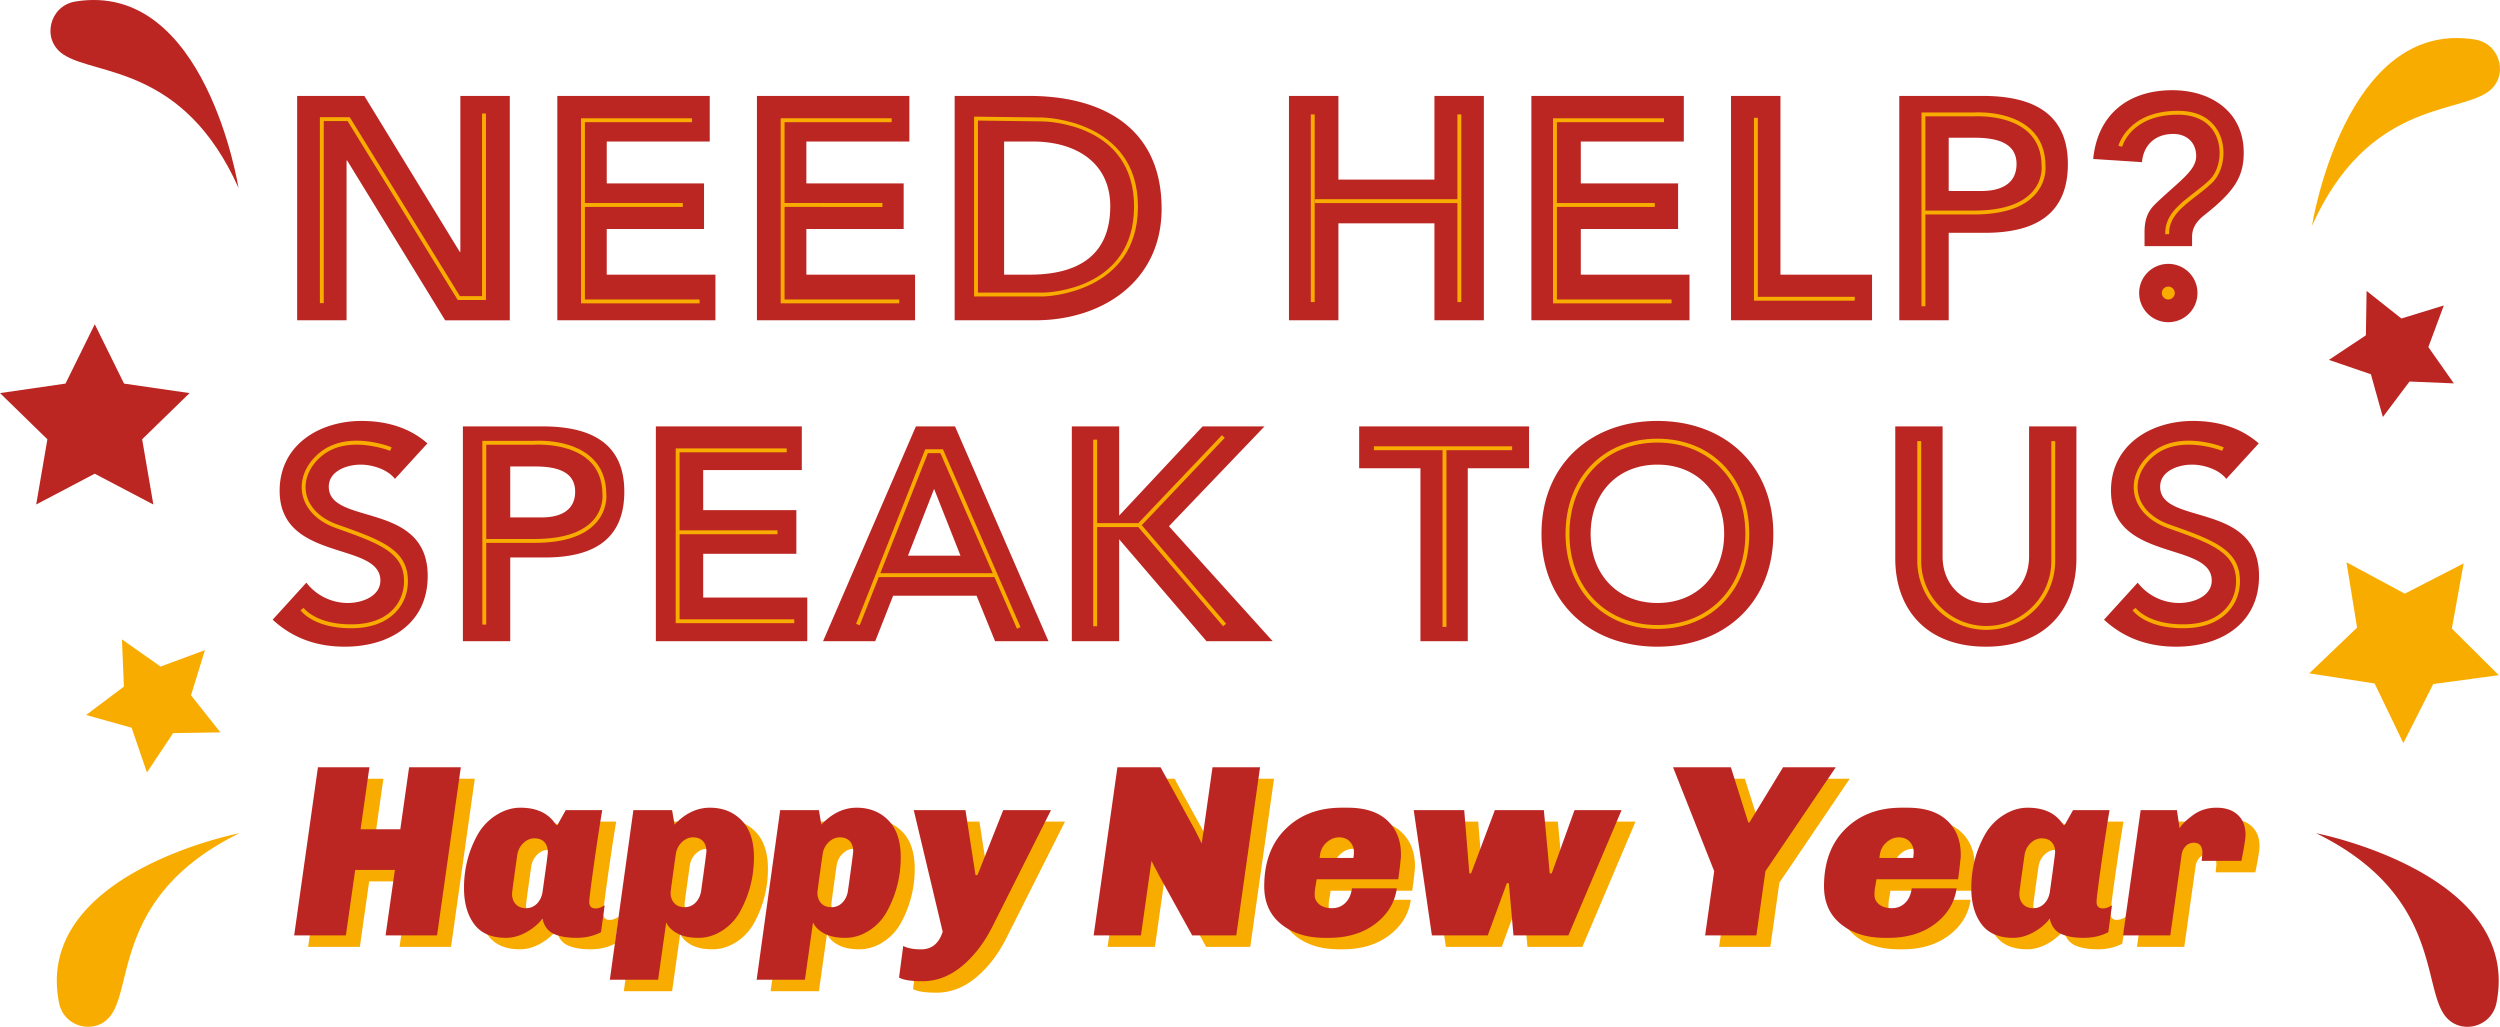 <svg version="1.1" id="Layer_1" xmlns="http://www.w3.org/2000/svg" x="0" y="0" viewBox="0 0 198.586 81.564" xml:space="preserve"><style>.st0{fill:#f9ac00}.st1{fill:#bc2622}</style><path class="st0" d="M28.585 75.213h-4.108l1.888-13.356h4.089l-.701 4.926h3.154l.7-4.926h4.108l-1.888 13.356h-4.089l.74-5.198h-3.154l-.74 5.198zM37.968 71.455c0-1.531.357-2.94 1.071-4.225a4.34 4.34 0 011.48-1.567c.623-.396 1.265-.594 1.927-.594 1.324 0 2.271.461 2.843 1.383h.097l.662-1.188h2.9c-.22 1.311-.447 2.8-.68 4.468-.234 1.668-.351 2.606-.351 2.813 0 .35.168.526.506.526.22 0 .46-.084.72-.253l-.292 2.141c-.57.299-1.223.448-1.956.448-.734 0-1.33-.104-1.791-.311-.461-.208-.763-.61-.906-1.207-.35.441-.788.805-1.314 1.09-.525.285-1.054.428-1.586.428-1.143 0-1.983-.363-2.522-1.09-.538-.727-.808-1.68-.808-2.862zm3.816.448c0 .338.098.613.292.827.195.215.468.322.818.322s.646-.127.886-.38.386-.58.438-.983l.194-1.402a55.62 55.62 0 00.215-1.655c0-.363-.095-.642-.283-.837-.188-.195-.447-.292-.778-.292s-.63.13-.896.39-.425.583-.477.973c-.272 1.92-.409 2.933-.409 3.037zM53.387 78.736h-3.835l1.87-13.472h3.075l.195 1.149c.843-.896 1.778-1.344 2.803-1.344s1.866.335 2.521 1.003c.656.669.984 1.645.984 2.93 0 1.506-.35 2.914-1.052 4.225a4.157 4.157 0 01-1.42 1.577c-.611.402-1.257.603-1.938.603s-1.24-.116-1.674-.35c-.435-.234-.73-.526-.886-.876l-.643 4.555zm.993-6.911c0 .338.098.613.292.827.195.215.468.322.818.322.35 0 .646-.127.886-.38s.386-.58.438-.983l.195-1.402c.142-1.051.214-1.603.214-1.655 0-.363-.095-.642-.283-.837-.188-.195-.447-.292-.778-.292s-.63.13-.896.39-.425.584-.477.973c-.272 1.92-.409 2.933-.409 3.037zM65.05 78.736h-3.836l1.869-13.472h3.076l.195 1.149c.843-.896 1.778-1.344 2.803-1.344s1.866.335 2.521 1.003c.656.669.983 1.645.983 2.93 0 1.506-.35 2.914-1.05 4.225a4.157 4.157 0 01-1.422 1.577c-.61.402-1.256.603-1.937.603-.682 0-1.24-.116-1.675-.35-.435-.234-.73-.526-.885-.876l-.643 4.555zm.992-6.911c0 .338.097.613.292.827s.467.322.818.322c.35 0 .645-.127.886-.38.24-.253.386-.58.438-.983l.194-1.402c.143-1.051.214-1.603.214-1.655 0-.363-.094-.642-.282-.837-.188-.195-.448-.292-.778-.292-.331 0-.63.13-.896.39s-.425.584-.477.973c-.273 1.92-.409 2.933-.409 3.037zM72.525 78.561l.331-2.511c.337.181.811.272 1.421.272.844 0 1.415-.467 1.714-1.402l-2.298-9.656h4.108l.798 5.16h.156l2.044-5.16h3.797l-4.653 9.248c-.662 1.31-1.474 2.362-2.434 3.153-.96.792-2.005 1.188-3.134 1.188-.896 0-1.512-.097-1.85-.292zM91.74 75.213h-3.757l1.888-13.356h3.427l2.725 4.965.545 1.09.857-6.055h3.777l-1.889 13.356H95.81l-2.648-4.79a10.423 10.423 0 00-.33-.623l-.254-.506-.837 5.919zM101.533 71.319c0-1.92.567-3.443 1.703-4.566 1.136-1.122 2.619-1.684 4.449-1.684h.487c1.362 0 2.407.338 3.134 1.013.727.675 1.09 1.577 1.09 2.706v.195l-.039.33c-.013.195-.071.676-.175 1.441h-6.483l-.078.487c-.052.22-.078.477-.078.769 0 .292.123.539.37.74.247.201.58.302 1.003.302.421 0 .775-.14 1.06-.42.286-.278.461-.664.526-1.157h3.563c-.156 1.129-.724 2.067-1.703 2.813-.98.746-2.217 1.12-3.71 1.12h-.291c-1.428 0-2.59-.364-3.485-1.09-.896-.728-1.343-1.727-1.343-3zm7.106-2.395l.02-.311c0-.338-.108-.62-.322-.847-.214-.227-.5-.34-.857-.34s-.684.132-.983.398a1.54 1.54 0 00-.525.964l-.04.272h2.687c0-.051.007-.097.02-.136zM114.85 75.213l-1.441-9.949h4.01l.409 5.023h.136l1.889-5.023h3.893l.468 5.023h.156l1.81-5.023h3.738l-4.225 9.949h-4.36l-.37-4.147h-.156l-1.519 4.147h-4.439zM137.277 70.112l-3.27-8.255h4.594l1.382 4.38h.097l2.667-4.38h4.186l-5.587 8.255-.72 5.1h-4.07l.72-5.1zM145.999 71.319c0-1.92.567-3.443 1.703-4.566 1.136-1.122 2.619-1.684 4.449-1.684h.487c1.362 0 2.407.338 3.134 1.013.727.675 1.09 1.577 1.09 2.706v.195l-.039.33c-.013.195-.071.676-.175 1.441h-6.483l-.078.487c-.052.22-.078.477-.078.769 0 .292.123.539.37.74.247.201.58.302 1.003.302.421 0 .775-.14 1.06-.42.286-.278.461-.664.526-1.157h3.563c-.156 1.129-.723 2.067-1.703 2.813-.98.746-2.217 1.12-3.71 1.12h-.291c-1.428 0-2.59-.364-3.485-1.09-.896-.728-1.343-1.727-1.343-3zm7.106-2.395l.02-.311c0-.338-.108-.62-.322-.847-.214-.227-.5-.34-.857-.34s-.684.132-.983.398a1.54 1.54 0 00-.525.964l-.04.272h2.687c0-.051.007-.097.02-.136zM157.699 71.455c0-1.531.357-2.94 1.07-4.225a4.34 4.34 0 011.48-1.567c.623-.396 1.266-.594 1.928-.594 1.324 0 2.27.461 2.842 1.383h.097l.662-1.188h2.901c-.22 1.311-.447 2.8-.681 4.468-.234 1.668-.35 2.606-.35 2.813 0 .35.168.526.506.526.22 0 .46-.084.72-.253l-.292 2.141c-.571.299-1.224.448-1.957.448-.733 0-1.33-.104-1.79-.311-.462-.208-.763-.61-.906-1.207-.35.441-.788.805-1.314 1.09-.526.285-1.055.428-1.587.428-1.142 0-1.983-.363-2.521-1.09-.539-.727-.808-1.68-.808-2.862zm3.816.448c0 .338.097.613.292.827s.467.322.818.322c.35 0 .645-.127.885-.38s.386-.58.438-.983l.195-1.402c.143-1.051.214-1.603.214-1.655 0-.363-.094-.642-.282-.837-.188-.195-.448-.292-.779-.292-.33 0-.63.13-.895.39-.267.26-.425.583-.477.973-.273 1.92-.41 2.933-.41 3.037zM176 69.294l.058-.623c0-.545-.227-.817-.682-.817a.87.87 0 00-.652.272 1.217 1.217 0 00-.321.701l-.896 6.386h-3.757l1.402-9.949h2.88l.215 1.44c.156-.285.503-.629 1.042-1.031.538-.402 1.168-.604 1.888-.604s1.285.192 1.694.575c.409.383.613.912.613 1.587 0 .272-.11.96-.33 2.063h-3.155z"/><path class="st1" d="M27.475 74.302h-4.108l1.888-13.355h4.089l-.701 4.925h3.154l.7-4.925h4.108l-1.888 13.355h-4.089l.74-5.198h-3.153l-.74 5.198zM36.858 70.545c0-1.532.357-2.94 1.071-4.225a4.34 4.34 0 011.48-1.567c.623-.396 1.265-.594 1.927-.594 1.324 0 2.271.46 2.843 1.382h.097l.662-1.187h2.9c-.22 1.31-.447 2.8-.68 4.468-.234 1.668-.351 2.606-.351 2.813 0 .35.168.526.506.526.22 0 .46-.085.72-.253l-.292 2.141c-.57.298-1.223.448-1.956.448-.734 0-1.33-.104-1.791-.312-.461-.207-.763-.61-.906-1.207-.35.442-.788.805-1.314 1.09-.525.286-1.054.429-1.586.429-1.143 0-1.983-.363-2.522-1.09-.538-.727-.808-1.681-.808-2.862zm3.816.448c0 .337.098.613.292.827.195.214.468.321.818.321s.646-.126.886-.38c.24-.253.386-.58.438-.983l.194-1.401a55.62 55.62 0 00.215-1.655c0-.363-.095-.643-.283-.837-.188-.195-.447-.292-.778-.292s-.63.13-.896.389c-.266.26-.425.584-.477.973-.272 1.921-.409 2.934-.409 3.038zM52.277 77.826h-3.835l1.87-13.472h3.075l.195 1.148c.843-.895 1.778-1.343 2.803-1.343s1.866.334 2.521 1.003c.656.668.984 1.645.984 2.93 0 1.505-.35 2.914-1.052 4.224a4.157 4.157 0 01-1.42 1.577c-.611.403-1.257.604-1.938.604s-1.24-.117-1.674-.35c-.435-.234-.73-.526-.886-.877l-.643 4.556zm.993-6.911c0 .337.098.613.292.827.195.214.468.321.818.321.35 0 .646-.126.886-.38.24-.252.386-.58.438-.983l.195-1.401c.142-1.052.214-1.603.214-1.655 0-.363-.095-.643-.283-.837-.188-.195-.447-.292-.778-.292s-.63.13-.896.39c-.266.259-.425.583-.477.973-.272 1.92-.409 2.933-.409 3.037zM63.94 77.826h-3.836l1.869-13.472h3.076l.195 1.148c.843-.895 1.778-1.343 2.803-1.343s1.866.334 2.521 1.003c.656.668.983 1.645.983 2.93 0 1.505-.35 2.914-1.05 4.224a4.157 4.157 0 01-1.422 1.577c-.61.403-1.256.604-1.937.604-.682 0-1.24-.117-1.675-.35-.435-.234-.73-.526-.885-.877l-.643 4.556zm.992-6.911c0 .337.097.613.292.827.195.214.467.321.818.321.35 0 .645-.126.886-.38.24-.252.386-.58.438-.983l.194-1.401c.143-1.052.214-1.603.214-1.655 0-.363-.094-.643-.282-.837-.188-.195-.448-.292-.778-.292s-.63.13-.896.39c-.266.259-.425.583-.477.973-.273 1.92-.409 2.933-.409 3.037zM71.415 77.65l.331-2.51c.337.18.811.272 1.421.272.844 0 1.415-.467 1.714-1.402l-2.298-9.656h4.108l.798 5.159h.156l2.044-5.16h3.797l-4.653 9.248c-.662 1.311-1.474 2.362-2.434 3.154-.96.792-2.005 1.188-3.134 1.188-.896 0-1.512-.098-1.85-.292zM90.63 74.302h-3.757l1.888-13.355h3.427l2.725 4.964.545 1.09.857-6.054h3.777l-1.889 13.355H94.7l-2.648-4.79a10.419 10.419 0 00-.33-.622l-.254-.506-.837 5.918zM100.423 70.408c0-1.92.567-3.442 1.703-4.565 1.136-1.122 2.619-1.684 4.449-1.684h.487c1.362 0 2.407.338 3.134 1.013.727.675 1.09 1.576 1.09 2.706v.194l-.039.331c-.013.195-.071.675-.175 1.44h-6.483l-.078.488c-.052.22-.078.477-.078.769 0 .292.123.538.37.74.246.2.58.301 1.003.301.421 0 .775-.14 1.06-.418.286-.28.461-.665.526-1.159h3.563c-.156 1.13-.724 2.067-1.703 2.813-.98.747-2.217 1.12-3.71 1.12h-.291c-1.428 0-2.59-.363-3.485-1.09-.896-.727-1.343-1.726-1.343-2.999zm7.106-2.394l.02-.312c0-.337-.108-.62-.322-.847-.214-.227-.5-.34-.857-.34s-.684.133-.983.399a1.54 1.54 0 00-.525.964l-.04.272h2.687c0-.052.007-.097.02-.136zM113.74 74.302l-1.441-9.948h4.01l.409 5.023h.136l1.889-5.023h3.893l.468 5.023h.156l1.81-5.023h3.738l-4.225 9.948h-4.36l-.37-4.147h-.156l-1.519 4.147h-4.439zM136.167 69.201l-3.27-8.254h4.594l1.382 4.38h.097l2.667-4.38h4.186l-5.587 8.254-.72 5.101h-4.07l.72-5.1zM144.889 70.408c0-1.92.567-3.442 1.703-4.565 1.136-1.122 2.619-1.684 4.449-1.684h.487c1.362 0 2.407.338 3.134 1.013.727.675 1.09 1.576 1.09 2.706v.194l-.039.331a30.25 30.25 0 01-.175 1.44h-6.483l-.078.488c-.052.22-.078.477-.078.769 0 .292.123.538.37.74.247.2.58.301 1.003.301.421 0 .775-.14 1.06-.418.286-.28.461-.665.526-1.159h3.563c-.156 1.13-.723 2.067-1.703 2.813-.98.747-2.217 1.12-3.71 1.12h-.291c-1.428 0-2.59-.363-3.485-1.09-.896-.727-1.343-1.726-1.343-2.999zm7.106-2.394l.02-.312c0-.337-.108-.62-.322-.847-.214-.227-.5-.34-.857-.34s-.684.133-.983.399a1.54 1.54 0 00-.525.964l-.04.272h2.687c0-.052.007-.097.02-.136zM156.589 70.545c0-1.532.357-2.94 1.07-4.225a4.34 4.34 0 011.48-1.567c.623-.396 1.266-.594 1.928-.594 1.324 0 2.27.46 2.842 1.382h.097l.662-1.187h2.901c-.22 1.31-.447 2.8-.681 4.468-.234 1.668-.35 2.606-.35 2.813 0 .35.168.526.506.526.22 0 .46-.085.72-.253l-.292 2.141c-.571.298-1.224.448-1.957.448-.733 0-1.33-.104-1.79-.312-.462-.207-.763-.61-.906-1.207-.35.442-.788.805-1.314 1.09-.526.286-1.055.429-1.587.429-1.142 0-1.983-.363-2.521-1.09-.539-.727-.808-1.681-.808-2.862zm3.816.448c0 .337.097.613.292.827.194.214.467.321.818.321s.645-.126.885-.38c.24-.253.386-.58.438-.983l.195-1.401c.143-1.052.214-1.603.214-1.655 0-.363-.094-.643-.282-.837-.188-.195-.448-.292-.779-.292-.33 0-.63.13-.895.389-.267.26-.425.584-.477.973-.273 1.921-.41 2.934-.41 3.038zM174.89 68.384l.058-.623c0-.545-.227-.818-.682-.818a.87.87 0 00-.652.273 1.217 1.217 0 00-.321.7l-.896 6.386h-3.757l1.402-9.948h2.88l.215 1.44c.156-.285.503-.629 1.042-1.031.538-.403 1.168-.604 1.888-.604s1.285.192 1.694.574c.409.383.613.912.613 1.587 0 .273-.11.96-.33 2.064h-3.155zM31.372 38.04c-.602-.77-1.808-1.132-2.723-1.132-1.06 0-2.531.482-2.531 1.76 0 3.108 7.857 1.108 7.857 7.085 0 3.808-3.061 5.616-6.58 5.616-2.193 0-4.121-.651-5.736-2.145l2.675-2.94a4.18 4.18 0 003.278 1.614c1.23 0 2.603-.578 2.603-1.783 0-3.134-8.002-1.446-8.002-7.134 0-3.64 3.158-5.544 6.508-5.544 1.928 0 3.784.506 5.23 1.784l-2.579 2.82zM36.77 33.871h6.339c3.543 0 6.483 1.133 6.483 5.182 0 4-2.723 5.23-6.314 5.23H40.53v6.652h-3.76V33.87zm3.76 7.23h2.507c1.325 0 2.65-.457 2.65-2.048 0-1.76-1.783-2-3.229-2H40.53V41.1zM52.098 33.871h11.593v3.47h-7.833v3.182h7.4v3.47h-7.4v3.471h8.267v3.47H52.098V33.872zM72.753 33.871h3.109l7.423 17.064h-4.242l-1.47-3.615h-6.628l-1.422 3.615h-4.145l7.375-17.064zm1.446 4.965l-2.073 5.302h4.17l-2.097-5.302zM85.14 33.871h3.76v7.086l6.628-7.086h4.917l-7.592 7.93 8.243 9.134H95.84l-6.94-8.098v8.098h-3.76V33.87zM112.832 37.197h-4.868v-3.326h13.496v3.326h-4.868v13.738h-3.76V37.197zM131.655 33.437c5.326 0 9.207 3.495 9.207 8.966 0 5.47-3.88 8.966-9.207 8.966-5.327 0-9.207-3.495-9.207-8.966 0-5.471 3.88-8.966 9.207-8.966zm0 14.461c3.205 0 5.302-2.314 5.302-5.495 0-3.182-2.097-5.495-5.302-5.495s-5.303 2.314-5.303 5.495 2.097 5.495 5.303 5.495zM164.938 44.355c0 4.025-2.459 7.014-7.182 7.014-4.748 0-7.207-2.989-7.207-7.014V33.871h3.76v10.34c0 2.096 1.446 3.687 3.447 3.687 1.976 0 3.422-1.59 3.422-3.688V33.871h3.76v10.484zM176.844 38.04c-.603-.77-1.808-1.132-2.724-1.132-1.06 0-2.53.482-2.53 1.76 0 3.108 7.856 1.108 7.856 7.085 0 3.808-3.06 5.616-6.58 5.616-2.192 0-4.12-.651-5.735-2.145l2.675-2.94a4.18 4.18 0 003.278 1.614c1.229 0 2.603-.578 2.603-1.783 0-3.134-8.002-1.446-8.002-7.134 0-3.64 3.157-5.544 6.507-5.544 1.929 0 3.784.506 5.23 1.784l-2.578 2.82zM23.604 7.619h5.337l7.577 12.385h.05V7.62h3.927v17.823H35.36L27.58 12.754h-.05v12.688h-3.927V7.619zM44.27 7.619h12.107v3.625h-8.18v3.323h7.727v3.625h-7.728v3.625h8.634v3.625H44.27V7.619zM60.127 7.619h12.108v3.625h-8.181v3.323h7.728v3.625h-7.728v3.625h8.634v3.625H60.127V7.619zM75.833 7.619h5.89c5.74 0 10.549 2.442 10.549 8.962 0 5.764-4.708 8.86-10.02 8.86h-6.419V7.62zm3.927 14.198h2.04c3.65 0 6.393-1.385 6.393-5.438 0-3.499-2.794-5.135-6.117-5.135H79.76v10.573zM102.388 7.619h3.927v6.646h7.628V7.619h3.927v17.823h-3.927v-7.703h-7.628v7.703h-3.927V7.619zM121.644 7.619h12.109v3.625h-8.182v3.323h7.728v3.625h-7.728v3.625h8.635v3.625h-12.562V7.619zM137.502 7.619h3.927v14.198h7.275v3.625h-11.202V7.619zM150.867 7.619h6.62c3.701 0 6.773 1.183 6.773 5.412 0 4.179-2.845 5.463-6.596 5.463h-2.87v6.948h-3.927V7.619zm3.927 7.552h2.618c1.385 0 2.77-.478 2.77-2.14 0-1.837-1.863-2.09-3.374-2.09h-2.014v4.23zM170.35 18.443c0-1.007.252-1.661.881-2.265 1.863-1.788 3.222-2.618 3.222-3.776 0-1.108-.78-1.762-1.812-1.762-1.561 0-2.392 1.007-2.493 2.24l-3.876-.252c.352-3.55 2.794-5.462 6.293-5.462 3.071 0 5.664 1.712 5.664 4.959 0 1.913-.73 3.071-3.121 4.959-.78.604-.982 1.183-.982 1.737v.73h-3.776v-1.108zm1.888 2.518a2.31 2.31 0 012.316 2.316 2.31 2.31 0 01-2.316 2.316 2.31 2.31 0 01-2.316-2.316 2.31 2.31 0 012.316-2.316zM7.528 25.756l2.326 4.714 5.202.756-3.764 3.669.889 5.18-4.653-2.446-4.653 2.447.89-5.181L0 31.225l5.202-.755z"/><path class="st0" d="M195.698 44.755l-.938 5.172 3.729 3.705-5.209.706-2.371 4.691-2.281-4.735-5.195-.806 3.799-3.633-.84-5.189 4.63 2.49z"/><path class="st1" d="M187.989 23.11l2.763 2.189 3.371-1.036-1.228 3.306 2.026 2.885-3.523-.147-2.119 2.82-.948-3.397-3.336-1.143 2.937-1.952z"/><path class="st0" d="M9.687 50.79l3.072 2.158 3.52-1.306-1.104 3.589 2.33 2.944-3.754.059-2.08 3.126-1.216-3.552-3.616-1.013 3.003-2.254z"/><path class="st1" d="M18.945 14.926S16.352-1.574 5.98.122C3.934.457 3.278 3.108 4.982 4.29l.075.05c2.515 1.677 9.538.839 13.888 10.587z"/><path class="st0" d="M19.02 66.185S2.625 69.372 4.694 79.675c.409 2.033 3.082 2.593 4.2.847a5.02 5.02 0 00.048-.076c1.585-2.574.493-9.562 10.078-14.261z"/><path class="st1" d="M183.978 66.185s16.395 3.187 14.325 13.49c-.408 2.033-3.082 2.593-4.2.847a5.02 5.02 0 01-.048-.076c-1.585-2.574-.493-9.562-10.077-14.261z"/><path class="st0" d="M183.65 17.946s2.592-16.499 12.964-14.803c2.046.335 2.702 2.986.998 4.167l-.075.05C195.022 9.037 188 8.2 183.65 17.946z"/><g><path class="st0" d="M25.718 24.077h-.308V9.308h2.372l8.75 14.215h1.76V9.018h.308V23.83h-2.24L27.61 9.616h-1.892z"/></g><g><path class="st0" d="M55.57 24.097h-9.416v-14.7h8.816v.308h-8.508v14.084h9.108z"/></g><g><path class="st0" d="M46.242 16.127h7.996v.308h-7.996z"/></g><g><path class="st0" d="M63.09 49.5h-9.416V35.62h8.816v.307h-8.508v13.267h9.108z"/></g><g><path class="st0" d="M53.761 42.128h7.996v.308h-7.996z"/></g><g><path class="st0" d="M71.43 24.097h-9.417v-14.7h8.816v.308h-8.508v14.084h9.108z"/></g><g><path class="st0" d="M62.1 16.127h7.996v.308H62.1z"/></g><g><path class="st0" d="M132.78 24.097h-9.416v-14.7h8.816v.308h-8.508v14.084h9.108z"/></g><g><path class="st0" d="M123.451 16.127h7.996v.308h-7.996z"/></g><g><path class="st0" d="M77.529 23.55h-.154V9.265l5.412.068c.076.001 7.605.149 7.605 7.075 0 6.925-7.396 7.14-7.47 7.14h-5.393zm.154-.308h5.236c.29-.006 7.165-.212 7.165-6.833 0-6.62-7.002-6.764-7.3-6.767l-5.101-.065v13.665z"/></g><g><path class="st0" d="M104.124 9.089h.308v14.905h-.308z"/></g><g><path class="st0" d="M115.769 9.089h.308v14.905h-.308z"/></g><g><path class="st0" d="M104.445 15.823h11.512v.308h-11.512z"/></g><g><path class="st0" d="M147.33 23.882h-8.005V9.355h.308v14.22h7.698z"/></g><g><path class="st0" d="M152.941 24.327h-.308V8.935h4.08c.107-.007 2.926-.21 4.595 1.332.779.72 1.174 1.704 1.174 2.923.004.032.126 1.2-.812 2.251-.944 1.059-2.586 1.596-4.882 1.596h-3.847v7.29zm0-7.598h3.847c2.204 0 3.77-.502 4.652-1.492.847-.95.736-2.019.735-2.03-.001-1.147-.363-2.054-1.075-2.713-1.57-1.452-4.347-1.255-4.375-1.252l-3.784.001v7.486z"/></g><g><path class="st0" d="M38.623 49.613h-.308V35.019h4.08c.107-.008 2.926-.21 4.594 1.332.78.72 1.174 1.704 1.174 2.923.005.032.127 1.2-.81 2.251-.944 1.059-2.587 1.596-4.883 1.596h-3.847v6.492zm0-6.8h3.847c2.2 0 3.764-.5 4.648-1.487.847-.946.74-2.024.739-2.035-.002-1.147-.363-2.053-1.076-2.713-1.568-1.451-4.346-1.254-4.374-1.252l-3.784.001v7.486z"/></g><g><path class="st0" d="M171.997 18.61c-.052-1.49 1.073-2.358 2.263-3.277.422-.326.857-.662 1.245-1.032.787-.752 1.042-2.242.58-3.393-.464-1.16-1.554-1.798-3.07-1.798-3.762 0-4.435 2.52-4.442 2.545l-.298-.074c.007-.028.74-2.78 4.74-2.78 2.226 0 3.058 1.249 3.356 1.992.505 1.26.218 2.899-.654 3.73-.399.382-.841.723-1.269 1.053-1.126.87-2.19 1.69-2.144 3.023l-.307.01z"/></g><g><path class="st0" d="M172.238 22.765c.283 0 .511.228.511.512s-.228.511-.511.511a.51.51 0 110-1.023z"/></g><g><path class="st0" d="M27.878 49.902c-2.974 0-3.967-1.372-4.008-1.432l.252-.176c.01.013.957 1.3 3.761 1.3.066 0 .134 0 .202-.002 1.415-.03 2.537-.483 3.245-1.31.603-.703.862-1.629.731-2.608-.255-1.91-2.283-2.63-5.355-3.718-1.514-.537-2.499-1.554-2.7-2.791-.192-1.18.353-2.4 1.459-3.265 2.217-1.73 5.505-.426 5.642-.37l-.115.285c-.032-.013-3.263-1.293-5.337.328-1.016.794-1.52 1.906-1.345 2.973.182 1.122 1.094 2.052 2.5 2.55 3.177 1.126 5.277 1.87 5.557 3.967.142 1.068-.143 2.08-.803 2.85-.767.894-1.967 1.384-3.472 1.417a8.482 8.482 0 01-.214.002z"/></g><g><path class="st0" d="M173.404 49.902c-2.974 0-3.967-1.372-4.008-1.432l.252-.176c.01.013.957 1.3 3.761 1.3.066 0 .134 0 .202-.002 1.415-.03 2.537-.483 3.245-1.31.603-.703.862-1.629.731-2.608-.255-1.911-2.284-2.63-5.355-3.718-1.514-.537-2.499-1.554-2.7-2.79-.192-1.18.353-2.401 1.459-3.266 2.215-1.73 5.504-.426 5.642-.37l-.115.285c-.032-.013-3.263-1.294-5.337.328-1.016.794-1.52 1.906-1.345 2.973.182 1.122 1.093 2.052 2.498 2.55 3.179 1.126 5.279 1.87 5.559 3.967.142 1.068-.143 2.08-.803 2.85-.767.894-1.967 1.384-3.472 1.417a8.486 8.486 0 01-.214.002z"/></g><g><path class="st0" d="M80.781 49.94L74.7 35.992h-.993L68.29 49.67l-.286-.113 5.494-13.871h1.404l6.162 14.133z"/></g><g><path class="st0" d="M69.652 45.533h9.432v.308h-9.432z"/></g><g><path class="st0" d="M86.84 34.924h.308v14.822h-.308z"/></g><g><path class="st0" d="M90.554 41.865h-3.51v-.308h3.377l6.642-6.989.224.212z"/></g><g><path class="st0" d="M97.158 49.746L90.37 41.81l.235-.2 6.787 7.935z"/></g><g><path class="st0" d="M109.136 35.452h10.979v.308h-10.979z"/></g><g><path class="st0" d="M114.588 35.623h.308v14.173h-.308z"/></g><g><path class="st0" d="M131.655 49.958c-4.296 0-7.296-3.107-7.296-7.555 0-4.449 3-7.556 7.296-7.556 4.295 0 7.295 3.107 7.295 7.556 0 4.448-3 7.555-7.295 7.555zm0-14.803c-4.114 0-6.988 2.98-6.988 7.248 0 4.267 2.874 7.247 6.988 7.247 4.114 0 6.988-2.98 6.988-7.247 0-4.268-2.874-7.248-6.988-7.248z"/></g><g><path class="st0" d="M157.777 50.033a5.484 5.484 0 01-5.477-5.478V35.04h.308v9.515c0 2.851 2.32 5.17 5.17 5.17s5.169-2.319 5.169-5.17V35.04h.307v9.515a5.484 5.484 0 01-5.477 5.478z"/></g></svg>